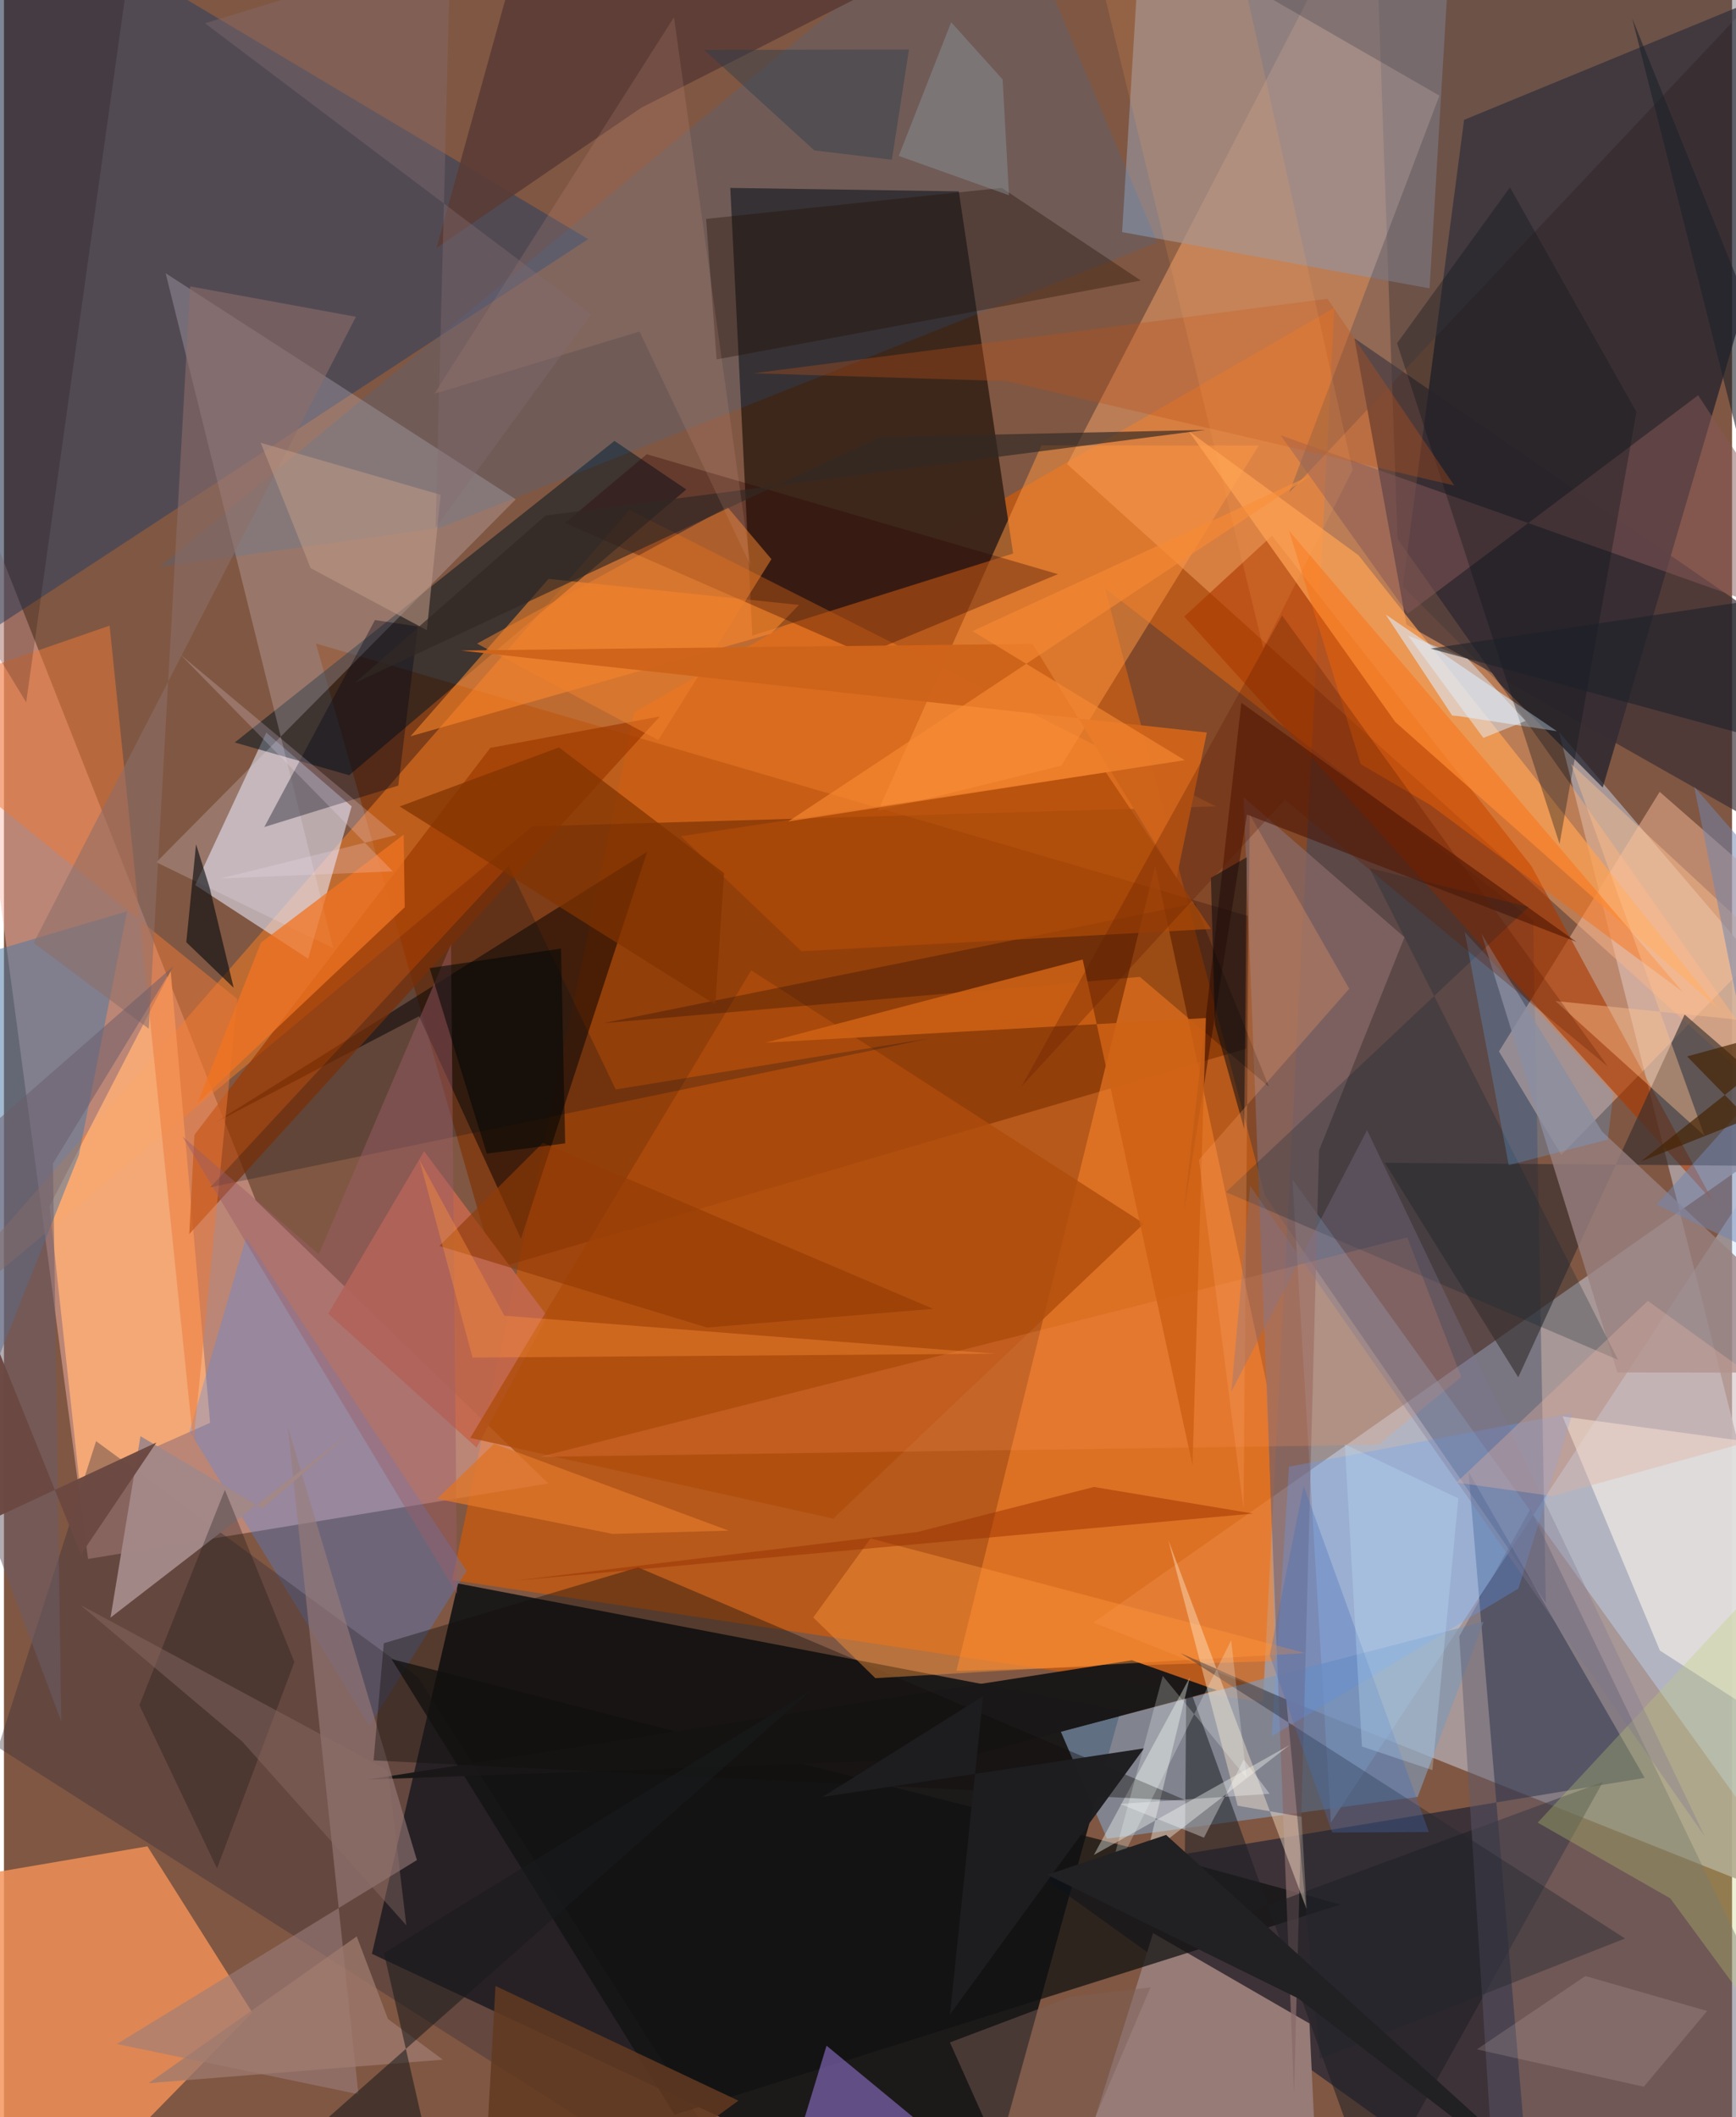 <svg xmlns="http://www.w3.org/2000/svg" width="228" height="278" viewBox="0 0 836 1024"><path fill="#805742" d="M0 0h836v1024H0z"/><path fill="#070c10" fill-opacity=".82" d="M219.695 765.87l-41.689 179.12 291.752 136.797 70.412-254.413z"/><path fill="#ab9e9f" fill-opacity=".898" d="M898 524.483L752.262 353.957 898 932.596 527.007 784.759z"/><path fill="#da5b00" fill-opacity=".596" d="M216.814 764.2l88.167-419.666 338.6-195.676-34.518 674.443z"/><path fill="#fcbcb0" fill-opacity=".471" d="M121.812 580.642l141.547 136.861-222.665 36.505-76.312-572.292z"/><path fill="#1c202e" fill-opacity=".714" d="M676.77 283.57l29.602-225.602 184.136-75.786L773.44 380.905z"/><path fill="#3b261a" fill-opacity=".961" d="M351.378 90.885l110.545 1.671 26.273 175.157-126.154 39.686z"/><path fill="#001231" fill-opacity=".525" d="M708.5 711.836l85.235 148.054-291.011 48.15L739.4 1077.867z"/><path fill="#7f3100" fill-opacity=".639" d="M600.992 507.19l.798-64.166L150.877 311.21l86.528 302.553z"/><path fill="#ffaa6e" fill-opacity=".459" d="M674.188 260.595L883.08 557 514.334 224.473 662.796-62z"/><path fill="#f29158" fill-opacity=".82" d="M9.879 1086l110.314-112.54L69.41 893-62 915.44z"/><path fill="#ff8022" fill-opacity=".486" d="M586.339 390.043L302.645 246.654-62 665.072l317.586-265.376z"/><path fill="#c3e2ff" fill-opacity=".408" d="M623.31 570.407l18.632 311.1L898 492.498l-2.054 457.565z"/><path fill="#1c3d67" fill-opacity=".455" d="M-62 341.342l344.621-225.686L-8.835-58.223 5.937-62z"/><path fill="#e7ebff" fill-opacity=".561" d="M126.901 354.331l41.3 35.681-21.03 73.67-54.66-35.594z"/><path fill="#002352" fill-opacity=".278" d="M739.844 445.235L532.647 284.534l77.34 293.618 135.962 197.133z"/><path fill="#8199b5" fill-opacity=".675" d="M715.827 784.377L511.223 837.42l22.383 51.893 150.307-20.21z"/><path fill="#96929d" fill-opacity=".671" d="M689.67 139.47l-148.743-27.214 9.247-151.501L698.271-4.596z"/><path fill="#001420" fill-opacity=".514" d="M330.089 236.744l-34.74-23.487-183.702 145.849 55.352 15.84z"/><path fill="#e9e4ee" fill-opacity=".231" d="M159.327 458.599l-81.11-326.443 169.366 109.34L73.7 417.056z"/><path fill="#0b0200" fill-opacity=".537" d="M102.253 542.905L311.13 412.001l-61.018 187.103-49.291-107.583z"/><path fill="#ff862a" fill-opacity=".529" d="M460.717 808.186l96.2-389.446 54.243 251.984 4.02 132.647z"/><path fill="#ffc1a2" fill-opacity=".467" d="M723.25 508.554l77.745-125.566 66.71 58.353L753.392 558.52z"/><path fill="#faad77" fill-opacity=".878" d="M99.726 688.17L80.662 469.767 22.027 583.442l14.429 132.78z"/><path fill="#ad3900" fill-opacity=".62" d="M738.968 418.921L613.42 259.119l-42.445 39.091 256.04 283.198z"/><path fill="#967b77" d="M555.908 934.967L508.565 1086h128.073l-5.055-107.312z"/><path fill="#448cfe" fill-opacity=".29" d="M223.819 759.769L117.163 598.558 89.8 692.213l87 142.471z"/><path fill="#352f2f" fill-opacity=".627" d="M813.059 490.701L898 564.304l-229.978-1.915 64.547 103.759z"/><path fill="#3b303a" fill-opacity=".388" d="M44.57 697.049l155.683 114.145L375.269 1086-2.83 845.161z"/><path fill="#111212" fill-opacity=".741" d="M646.64 921.157l-86.398-23.694-372.749-95.037 136.945 220.4z"/><path fill="#886a6a" fill-opacity=".729" d="M624.096 1012.445l12.107-456.033 41.324-103.093-77.82-67.726z"/><path fill="#4978a6" fill-opacity=".51" d="M36.247 558.682l23.299-117.884L-62 476.718l49.3 205.324z"/><path fill="#372d34" fill-opacity=".663" d="M898 331.72L653.29 163.607l25.216 138.43 160.288 90.804z"/><path fill="#fe973f" fill-opacity=".506" d="M511.483 370.36l-88.6 21.832L501.895 215.4l105.079.118z"/><path fill="#9e3900" fill-opacity=".702" d="M92.137 548.901l-2.49 47.992L317.3 346.526l-82.004 15.2z"/><path fill="#fff8ed" fill-opacity=".573" d="M801.102 798.306l-47.108-113.25L898 704.685v156.154z"/><path fill="#007ee6" fill-opacity=".122" d="M557.976 117.26L482.354-62 75.1 274.354l136.315-19.26z"/><path fill="#c4684e" fill-opacity=".918" d="M262.92 636.684l-59.674-79.906-46.33 78.593 71.711 64.745z"/><path fill="#ffa353" fill-opacity=".714" d="M673.06 349.172l156.207 138.566-173.98-219.185-82.214-60.115z"/><path fill="#9978db" fill-opacity=".557" d="M397.948 989.427l54.288 44.806-11.73 51.767h-71.923z"/><path fill="#daedff" fill-opacity=".576" d="M700.61 346.085l-32.134-48.828 82.813 56.404-48.165-7.398z"/><path fill="#191717" fill-opacity=".973" d="M463.914 850.253l122.799-32.772-41.04-14.466L175.75 860.73z"/><path fill="#998182" fill-opacity=".78" d="M780.514 663.767L714.77 451.602l58.31 95.653L898 663.988z"/><path fill="#9a7c7b" fill-opacity=".596" d="M54.601 988.61l116.878 24.284-34.141-322.684 62.43 209.457z"/><path fill="#fe882c" fill-opacity=".565" d="M196.702 356.098l174.37-49.608 13.548-13.916-121.16-12.58z"/><path fill="#471200" fill-opacity=".545" d="M601.316 393.964l-30.506 192.01 27.81-246.065 162.137 115.658z"/><path fill="#1c1f24" fill-opacity=".537" d="M570.961 936.403l202.56-74.548-111.553 200.084-89.979-249.863z"/><path fill="#290000" fill-opacity=".318" d="M416.541 316.44l93.349-38.744-198.922-57.988-39.59 33.253z"/><path fill="#5a3b35" fill-opacity=".871" d="M308.229 52.134L532.957-62H259.642l-50.36 181.908z"/><path fill="#5d596d" fill-opacity=".459" d="M721.598 1067.655l-17.56-276.225 34.395-61.524 148.218 307.238z"/><path fill="#ee7938" fill-opacity=".506" d="M51.118 302.59L-62 341.75l174.89 141.448L91.635 697.91z"/><path fill="#504953" fill-opacity=".384" d="M694.428 46.258L506.552-62 870.31-25.619 621.76 238.253z"/><path fill="#af4d0c" fill-opacity=".788" d="M401.174 734.484l150.293-142.706-189.964-122.461-135.902 226.157z"/><path fill="#855858" fill-opacity=".502" d="M617.599 210.523L898 309.899l-78.41-118.704-140.48 105.604z"/><path fill="#a38888" fill-opacity=".988" d="M51.552 782.379l14.482-87.735 59.125 34.936 42.87-37.158z"/><path fill="#ff925d" fill-opacity=".212" d="M678.894 598.481L259.227 704.624l405.593-5.82 40.21-32.785z"/><path fill="#fbfff7" fill-opacity=".376" d="M622.002 843.998l-94.732 53.189 46.446-85.977-20.909 86.338z"/><path fill="#619fff" fill-opacity=".278" d="M621.656 709.386l-8.339 130.393 119.335-71.456 26.225-84.906z"/><path fill="#110e0b" fill-opacity=".384" d="M572.516 871.061l-265.752-112.98-123.019 36.705-4.928 56.67z"/><path fill="#fe953a" fill-opacity=".439" d="M419.223 744.092l210.281 55.45-207.96 12.12-30.034-29.36z"/><path fill="#0f161a" fill-opacity=".349" d="M752.556 408.168l37.192-208.938-61.193-108.62-54.611 75.391z"/><path fill="#f07422" fill-opacity=".753" d="M124.334 455.92l69.024-52.212.54 35.1-100.276 94.748z"/><path fill="#1e0c00" fill-opacity=".337" d="M482.742 90.869l67.23 44.811-205.208 38.163-5.089-67.982z"/><path fill="#0c2534" fill-opacity=".259" d="M591.172 576.582l189.658 81.1-120.203-237.774 77.03 18.713z"/><path fill="#070000" fill-opacity=".247" d="M611.955 525.622l-35.769-88.701-286.05 57.926 259.367-22.358z"/><path fill="#000d1d" fill-opacity=".239" d="M448.096 502.183L99.81 574.27 244.1 418.675l51.841 108.264z"/><path fill="#ce6115" fill-opacity=".875" d="M574.984 708.75l-53.13-244.68-153.396 40.215 213.023-11.896z"/><path fill="#c2cf72" fill-opacity=".302" d="M741.98 881.536l64.164 36.642 45.63 62.18-8.756-207.535z"/><path fill="#ffeacf" fill-opacity=".416" d="M596.81 873.365L563.3 744.962l66.89 178.417-2.435-44.69z"/><path fill="#fe6700" fill-opacity=".392" d="M656.38 369.57l33.71 19.803 121.953 90.274-190.387-223z"/><path fill="#ee812d" fill-opacity=".525" d="M349.992 245.248L228.848 311.3l87.726 46.65 54.7-87.512z"/><path fill="#24262f" fill-opacity=".4" d="M569.136 799.544l215.101 138.031-147.671 58.217-16.203-173.81z"/><path fill="#ce641a" fill-opacity=".984" d="M220.996 314.645l360.932 39.65-14.677 70.475-69.612-113.38z"/><path fill="#8d6d69" fill-opacity=".576" d="M70.067 497.563l20.021-359.04 80.17 14.696L14.352 456.064z"/><path fill="#613921" fill-opacity=".863" d="M230.829 1086h28.03l96.454-69.981-117.52-55.468z"/><path fill="#ffc18f" fill-opacity=".424" d="M822.669 549.35l-72.143-65.202L898 499.282 758.132 369.447z"/><path fill="#be5318" fill-opacity=".333" d="M640.294 144.51l61.323 90.315-216.607-50.504-122.538-3.76z"/><path fill="#0b0402" fill-opacity=".188" d="M65.024-47.3l-90.26-9.416-34.517 280.34 70.506 116.074z"/><path fill="#1c1717" fill-opacity=".318" d="M106.878 720.588l-41.346 104.12 37.534 78.948 37.434-99.8z"/><path fill="#080b0e" fill-opacity=".612" d="M92.933 408.373l-4.725 47.34 22.925 22.044-11.748-48.822z"/><path fill="#ae4b08" fill-opacity=".741" d="M327.474 404.455l58.367 55.652 198.09-10.805-50.929-75.798z"/><path fill="#9b5e67" fill-opacity=".455" d="M86.314 549.638L219.206 770.93l-2.925-314.192-63.973 149.836z"/><path fill="#5db5ff" fill-opacity=".247" d="M706.638 450.746l71.984 78.252-2.743 22.22-47.908 12.318z"/><path fill="#be9985" fill-opacity=".565" d="M148.357 274.78l56.232 30.017 6.691-65.469-87.058-25.162z"/><path fill="#000414" fill-opacity=".349" d="M190.753 379.965l-64.8 20.04 53.526-100.112 20.751 3.13z"/><path fill="#322925" fill-opacity=".671" d="M169.705 330.369l254.043-118.97 157.435-3.457-319.188 41.395z"/><path fill="#00090f" fill-opacity=".494" d="M585.804 495.314l14.194 50.707 1.246-131.414-17.356 9.976z"/><path fill="#da9b8b" fill-opacity=".169" d="M361.2 273.526l-53.737-113.165-99.192 30.067L324.144 8.338z"/><path fill="#813300" fill-opacity=".725" d="M344.151 485.906l4.21-63.594-79.83-60.792-77.099 28.536z"/><path fill="#923b05" fill-opacity=".635" d="M340.115 642.07l-129.461-39.438 50.092-49.936 188.731 80.334z"/><path fill="#fba166" fill-opacity=".271" d="M578.102 560.953l21.556 168.674 3.03-335.653 48.114 84.23z"/><path fill="#91a1ad" fill-opacity=".38" d="M432.887 75.417l25.345-64.644 24.89 27.648 3.073 56.025z"/><path fill="#7e7592" fill-opacity=".333" d="M602.851 573.55l-9.118 99.6 65.69-126.532 163.391 341.606z"/><path fill="#e2afa0" fill-opacity=".365" d="M748.967 723.595l-46.272-6.54 92.557-87.875 81.812 59.01z"/><path fill="#1e1e20" fill-opacity=".988" d="M396.008 869.111l77.68-48.725-16.002 153.857 93.847-128.62z"/><path fill="#621c00" fill-opacity=".302" d="M618.336 297.67l-126.07 227.794 127.392-138.652 156.208 128.97z"/><path fill="#7d6057" fill-opacity=".463" d="M457.641 987.85L501.53 1086l53.152-124.774-38.408 4.489z"/><path fill="#f88a34" fill-opacity=".624" d="M571.18 367.666L379.416 397.33 632.21 229.88l-163.633 75.37z"/><path fill="#fe923a" fill-opacity=".388" d="M201.027 561.126l25.678 95.476 252.678-1.866-237.281-18.36z"/><path fill="#9e7a6e" fill-opacity=".753" d="M212.332 996.196l-26.564-19.686-15.095-39.937-100.718 70.982z"/><path fill="#7286b0" fill-opacity=".525" d="M864.23 613.555l-64.766-30.99L898 472.624l-80.277-92.066z"/><path fill="#9b3100" fill-opacity=".486" d="M604.321 732.055L247.36 764.483l194.5-23.493 85.441-21.8z"/><path fill="#181b1c" fill-opacity=".549" d="M183.85 944.658L216.126 1086l-119.288-8.723 294.15-260.17z"/><path fill="#442302" fill-opacity=".678" d="M814.254 510.946l29.515 30.196-51.81 20.594 85.968-68.188z"/><path fill="#846d71" fill-opacity=".38" d="M216.001-25.04L97.251 11.254l186.74 140.85L208.837 255.2z"/><path fill="#426fbb" fill-opacity=".318" d="M612.344 800.55l16.443-81.784 60.532 167.322-46.728.264z"/><path fill="#6a5d69" fill-opacity=".514" d="M23.701 562.75l58.35-95.48L-62 593.284l89.776 239.53z"/><path fill="#f6fffe" fill-opacity=".235" d="M560.594 810.57L532.3 915.984l61.383-122.642 7.49 66.696z"/><path fill="#e0f1ff" fill-opacity=".482" d="M707.965 318.52l28.148 30.175L715.7 356.9l-36.376-49.415z"/><path fill="#030607" fill-opacity=".545" d="M271.5 553.008l-37.915 4.947-27.656-89.723 63.564-9.434z"/><path fill="#212022" d="M626.075 966.527l-121.356-59.76 57.49-19.275L781.354 1086z"/><path fill="#fce4fb" fill-opacity=".208" d="M104.6 424.915l83.54-3.468-102.695-104.77 104.408 87.157z"/><path fill="#c0e4fe" fill-opacity=".286" d="M691.041 856.156l-34.084-11.438-8.266-146.144 54.898 26.147z"/><path fill="#dd7428" fill-opacity=".8" d="M209.565 724.931l84.824 16.962 56.25-1.573-113.475-42.062z"/><path fill="#1c2129" fill-opacity=".584" d="M898 282.606L787.69 8.814l90.033 356.162-187.59-51.266z"/><path fill="#e7cacd" fill-opacity=".169" d="M712.525 991.206l80.795 18.069 30.621-36.637-58.89-16.886z"/><path fill="#ffa55c" fill-opacity=".157" d="M517.945-62l91.283 375.477 43.227-86.159L588.118-62z"/><path fill="#293c4d" fill-opacity=".42" d="M429.536 77.242l8.269-53.27-98.998.176 53.24 48.59z"/><path fill="#90706a" fill-opacity=".408" d="M36.949 776.23l148.76 80.105 8.944 74.868-79.423-88.92z"/><path fill="#6b4841" fill-opacity=".969" d="M37.248 751.868l-49.122-121.7L-62 761.024l135.726-63.331z"/><path fill="#fdfeff" fill-opacity=".329" d="M539.967 872.499l72.355-4.915-12.517-16.552-19.264 37.785z"/></svg>
